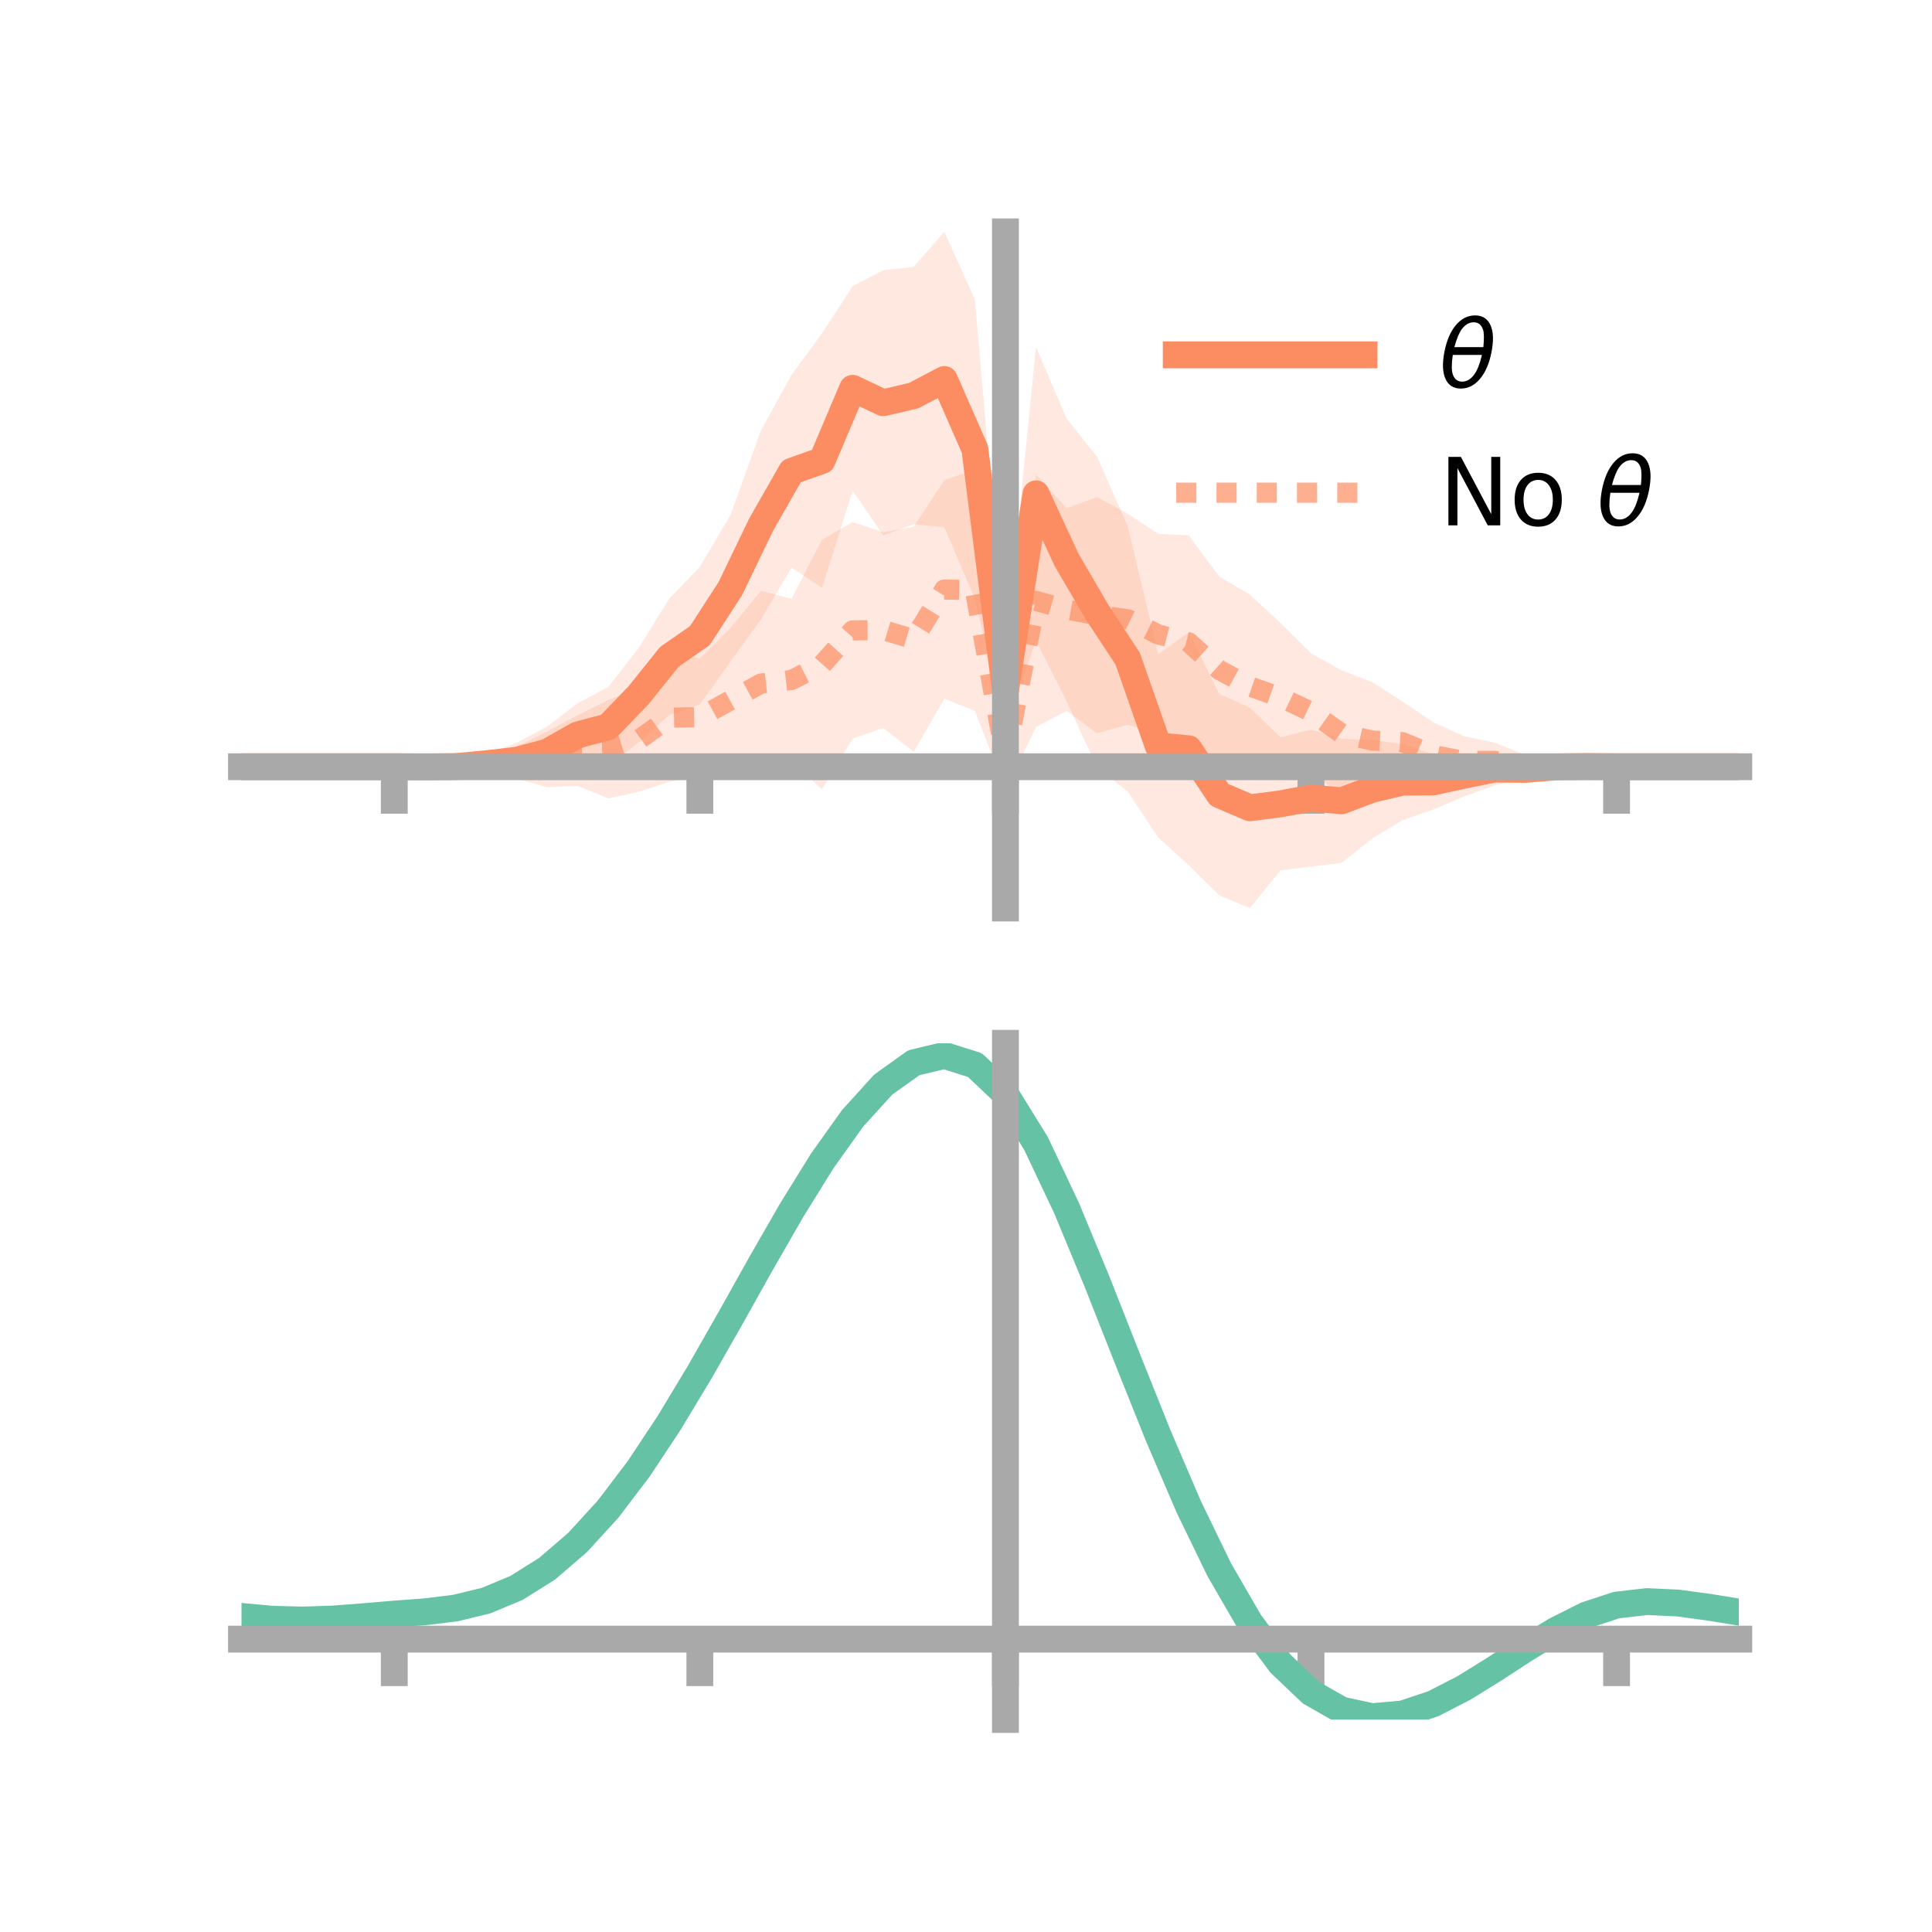 <?xml version="1.0" encoding="utf-8" standalone="no"?>
<!DOCTYPE svg PUBLIC "-//W3C//DTD SVG 1.1//EN"
  "http://www.w3.org/Graphics/SVG/1.1/DTD/svg11.dtd">
<!-- Created with matplotlib (https://matplotlib.org/) -->
<svg height="144pt" version="1.1" viewBox="0 0 144 144" width="144pt" xmlns="http://www.w3.org/2000/svg" xmlns:xlink="http://www.w3.org/1999/xlink">
 <defs>
  <style type="text/css">*{stroke-linecap:butt;stroke-linejoin:round;}</style>
 </defs>
 <g id="figure_1">
  <g id="patch_1">
   <path d="M 0 144 
L 144 144 
L 144 0 
L 0 0 
z
" style="fill:none;"/>
  </g>
  <g id="axes_1">
   <g id="patch_2">
    <path d="M 18 67.68 
L 129.6 67.68 
L 129.6 17.28 
L 18 17.28 
z
" style="fill:none;"/>
   </g>
   <g id="PolyCollection_1">
    <path clip-path="url(#paa2add63e2)" d="M 18 57.148 
L 18 57.148 
L 20.278 57.148 
L 22.555 57.148 
L 24.833 57.148 
L 27.11 57.148 
L 29.388 57.148 
L 31.665 57.098 
L 33.943 56.773 
L 36.22 56.221 
L 38.498 55.368 
L 40.776 54.16 
L 43.053 52.413 
L 45.331 51.207 
L 47.608 48.29 
L 49.886 44.623 
L 52.163 42.243 
L 54.441 38.406 
L 56.718 32.086 
L 58.996 27.949 
L 61.273 24.844 
L 63.551 21.328 
L 65.829 20.141 
L 68.106 19.891 
L 70.384 17.28 
L 72.661 22.324 
L 74.939 48.625 
L 77.216 25.873 
L 79.494 31.195 
L 81.771 34.048 
L 84.049 39.198 
L 86.327 48.769 
L 88.604 47.129 
L 90.882 51.725 
L 93.159 52.739 
L 95.437 54.951 
L 97.714 54.383 
L 99.992 55.066 
L 102.269 55.154 
L 104.547 55.464 
L 106.824 56.224 
L 109.102 56.197 
L 111.38 56.105 
L 113.657 56.706 
L 115.935 56.8 
L 118.212 57.046 
L 120.49 57.148 
L 122.767 57.148 
L 125.045 57.148 
L 127.322 57.148 
L 129.6 57.148 
L 129.6 57.148 
L 129.6 57.148 
L 127.322 57.148 
L 125.045 57.148 
L 122.767 57.148 
L 120.49 57.148 
L 118.212 57.221 
L 115.935 57.523 
L 113.657 57.987 
L 111.38 58.542 
L 109.102 59.369 
L 106.824 60.342 
L 104.547 61.126 
L 102.269 62.503 
L 99.992 64.31 
L 97.714 64.592 
L 95.437 64.876 
L 93.159 67.68 
L 90.882 66.74 
L 88.604 64.487 
L 86.327 62.424 
L 84.049 58.986 
L 81.771 57.198 
L 79.494 52.255 
L 77.216 47.742 
L 74.939 54.305 
L 72.661 44.632 
L 70.384 39.292 
L 68.106 39.08 
L 65.829 39.9 
L 63.551 36.559 
L 61.273 43.8 
L 58.996 42.313 
L 56.718 46.173 
L 54.441 49.315 
L 52.163 52.513 
L 49.886 53.292 
L 47.608 55.314 
L 45.331 57.134 
L 43.053 57.146 
L 40.776 57.975 
L 38.498 57.968 
L 36.22 57.63 
L 33.943 57.507 
L 31.665 57.235 
L 29.388 57.148 
L 27.11 57.148 
L 24.833 57.148 
L 22.555 57.148 
L 20.278 57.148 
L 18 57.148 
z
" style="fill:#fc8d62;fill-opacity:0.2;"/>
   </g>
   <g id="PolyCollection_2">
    <path clip-path="url(#paa2add63e2)" d="M 18 57.148 
L 18 57.148 
L 20.278 57.148 
L 22.555 57.148 
L 24.833 57.148 
L 27.11 57.148 
L 29.388 57.148 
L 31.665 57.101 
L 33.943 56.775 
L 36.22 56.143 
L 38.498 55.644 
L 40.776 54.54 
L 43.053 53.31 
L 45.331 52.183 
L 47.608 51.266 
L 49.886 48.71 
L 52.163 49.076 
L 54.441 46.814 
L 56.718 44.042 
L 58.996 44.625 
L 61.273 40.225 
L 63.551 38.914 
L 65.829 39.67 
L 68.106 39.256 
L 70.384 35.794 
L 72.661 34.997 
L 74.939 54.101 
L 77.216 35.376 
L 79.494 37.872 
L 81.771 37.056 
L 84.049 38.286 
L 86.327 39.79 
L 88.604 39.904 
L 90.882 42.986 
L 93.159 44.314 
L 95.437 46.428 
L 97.714 48.693 
L 99.992 49.964 
L 102.269 50.829 
L 104.547 52.302 
L 106.824 53.832 
L 109.102 54.866 
L 111.38 55.343 
L 113.657 56.252 
L 115.935 56.611 
L 118.212 57.112 
L 120.49 57.148 
L 122.767 57.148 
L 125.045 57.148 
L 127.322 57.148 
L 129.6 57.148 
L 129.6 57.148 
L 129.6 57.148 
L 127.322 57.148 
L 125.045 57.148 
L 122.767 57.148 
L 120.49 57.148 
L 118.212 57.215 
L 115.935 57.529 
L 113.657 57.892 
L 111.38 58.072 
L 109.102 58.568 
L 106.824 58.722 
L 104.547 58.341 
L 102.269 59.564 
L 99.992 59.39 
L 97.714 57.416 
L 95.437 57.512 
L 93.159 58.016 
L 90.882 56.89 
L 88.604 55.852 
L 86.327 54.784 
L 84.049 54.015 
L 81.771 54.648 
L 79.494 52.989 
L 77.216 54.189 
L 74.939 58.883 
L 72.661 52.976 
L 70.384 52.083 
L 68.106 56.028 
L 65.829 54.258 
L 63.551 55.053 
L 61.273 58.84 
L 58.996 56.742 
L 56.718 57.852 
L 54.441 57.587 
L 52.163 57.83 
L 49.886 58.276 
L 47.608 59.015 
L 45.331 59.506 
L 43.053 58.579 
L 40.776 58.678 
L 38.498 58.033 
L 36.22 57.806 
L 33.943 57.619 
L 31.665 57.18 
L 29.388 57.148 
L 27.11 57.148 
L 24.833 57.148 
L 22.555 57.148 
L 20.278 57.148 
L 18 57.148 
z
" style="fill:#fc8d62;fill-opacity:0.2;"/>
   </g>
   <g id="matplotlib.axis_1">
    <g id="xtick_1">
     <g id="line2d_1">
      <defs>
       <path d="M 0 0 
L 0 3.5 
" id="mb90fa92bdd" style="stroke:#a9a9a9;stroke-width:2;"/>
      </defs>
      <g>
       <use style="fill:#a9a9a9;stroke:#a9a9a9;stroke-width:2;" x="29.388" xlink:href="#mb90fa92bdd" y="57.148"/>
      </g>
     </g>
    </g>
    <g id="xtick_2">
     <g id="line2d_2">
      <g>
       <use style="fill:#a9a9a9;stroke:#a9a9a9;stroke-width:2;" x="52.163" xlink:href="#mb90fa92bdd" y="57.148"/>
      </g>
     </g>
    </g>
    <g id="xtick_3">
     <g id="line2d_3">
      <g>
       <use style="fill:#a9a9a9;stroke:#a9a9a9;stroke-width:2;" x="74.939" xlink:href="#mb90fa92bdd" y="57.148"/>
      </g>
     </g>
    </g>
    <g id="xtick_4">
     <g id="line2d_4">
      <g>
       <use style="fill:#a9a9a9;stroke:#a9a9a9;stroke-width:2;" x="97.714" xlink:href="#mb90fa92bdd" y="57.148"/>
      </g>
     </g>
    </g>
    <g id="xtick_5">
     <g id="line2d_5">
      <g>
       <use style="fill:#a9a9a9;stroke:#a9a9a9;stroke-width:2;" x="120.49" xlink:href="#mb90fa92bdd" y="57.148"/>
      </g>
     </g>
    </g>
   </g>
   <g id="matplotlib.axis_2"/>
   <g id="line2d_6">
    <path clip-path="url(#paa2add63e2)" d="M 18 57.148 
L 20.278 57.148 
L 22.555 57.148 
L 24.833 57.148 
L 27.11 57.148 
L 29.388 57.148 
L 31.665 57.166 
L 33.943 57.14 
L 36.22 56.926 
L 38.498 56.668 
L 40.776 56.067 
L 43.053 54.779 
L 45.331 54.171 
L 47.608 51.802 
L 49.886 48.958 
L 52.163 47.378 
L 54.441 43.86 
L 56.718 39.129 
L 58.996 35.131 
L 61.273 34.322 
L 63.551 28.943 
L 65.829 30.021 
L 68.106 29.486 
L 70.384 28.286 
L 72.661 33.478 
L 74.939 51.465 
L 77.216 36.808 
L 79.494 41.725 
L 81.771 45.623 
L 84.049 49.092 
L 86.327 55.596 
L 88.604 55.808 
L 90.882 59.233 
L 93.159 60.209 
L 95.437 59.913 
L 97.714 59.487 
L 99.992 59.688 
L 102.269 58.828 
L 104.547 58.295 
L 106.824 58.283 
L 109.102 57.783 
L 111.38 57.323 
L 113.657 57.347 
L 115.935 57.161 
L 118.212 57.134 
L 120.49 57.148 
L 122.767 57.148 
L 125.045 57.148 
L 127.322 57.148 
L 129.6 57.148 
" style="fill:none;stroke:#fc8d62;stroke-linecap:square;stroke-width:2;"/>
   </g>
   <g id="line2d_7">
    <path clip-path="url(#paa2add63e2)" d="M 18 57.148 
L 20.278 57.148 
L 22.555 57.148 
L 24.833 57.148 
L 27.11 57.148 
L 29.388 57.148 
L 31.665 57.141 
L 33.943 57.197 
L 36.22 56.974 
L 38.498 56.838 
L 40.776 56.609 
L 43.053 55.944 
L 45.331 55.844 
L 47.608 55.14 
L 49.886 53.493 
L 52.163 53.453 
L 54.441 52.201 
L 56.718 50.947 
L 58.996 50.684 
L 61.273 49.532 
L 63.551 46.984 
L 65.829 46.964 
L 68.106 47.642 
L 70.384 43.939 
L 72.661 43.987 
L 74.939 56.492 
L 77.216 44.782 
L 79.494 45.431 
L 81.771 45.852 
L 84.049 46.15 
L 86.327 47.287 
L 88.604 47.878 
L 90.882 49.938 
L 93.159 51.165 
L 95.437 51.97 
L 97.714 53.054 
L 99.992 54.677 
L 102.269 55.197 
L 104.547 55.321 
L 106.824 56.277 
L 109.102 56.717 
L 111.38 56.707 
L 113.657 57.072 
L 115.935 57.07 
L 118.212 57.163 
L 120.49 57.148 
L 122.767 57.148 
L 125.045 57.148 
L 127.322 57.148 
L 129.6 57.148 
" style="fill:none;stroke:#fc8d62;stroke-dasharray:1.5,1.5;stroke-dashoffset:0;stroke-opacity:0.7;stroke-width:1.5;"/>
   </g>
   <g id="patch_3">
    <path d="M 74.939 67.68 
L 74.939 17.28 
" style="fill:none;stroke:#a9a9a9;stroke-linecap:square;stroke-linejoin:miter;stroke-width:2;"/>
   </g>
   <g id="patch_4">
    <path d="M 129.6 67.68 
L 129.6 17.28 
" style="fill:none;"/>
   </g>
   <g id="patch_5">
    <path d="M 18 57.148 
L 129.6 57.148 
" style="fill:none;stroke:#a9a9a9;stroke-linecap:square;stroke-linejoin:miter;stroke-width:2;"/>
   </g>
   <g id="patch_6">
    <path d="M 18 17.28 
L 129.6 17.28 
" style="fill:none;"/>
   </g>
   <g id="legend_1">
    <g id="line2d_8">
     <path d="M 87.67 26.449 
L 101.67 26.449 
" style="fill:none;stroke:#fc8d62;stroke-linecap:square;stroke-width:2;"/>
    </g>
    <g id="line2d_9"/>
    <g id="text_1">
     <!-- $\theta$ -->
     <g transform="translate(107.27 28.899)scale(0.07 -0.07)">
      <defs>
       <path d="M 45.516 34.672 
L 14.453 34.672 
Q 12.359 20.062 14.5 13.875 
Q 17.188 6.25 24.469 6.25 
Q 31.781 6.25 37.359 13.922 
Q 42.234 20.656 45.516 34.672 
z
M 47.016 42.969 
Q 48.344 56.844 46.625 61.719 
Q 43.953 69.438 36.766 69.438 
Q 29.297 69.438 23.828 61.812 
Q 19.531 55.672 16.156 42.969 
z
M 38.188 76.766 
Q 49.906 76.766 54.594 66.406 
Q 59.281 56.109 55.719 37.844 
Q 52.203 19.625 43.453 9.281 
Q 34.766 -1.125 23.047 -1.125 
Q 11.281 -1.125 6.641 9.281 
Q 2 19.625 5.516 37.844 
Q 9.078 56.109 17.719 66.406 
Q 26.422 76.766 38.188 76.766 
z
" id="DejaVuSans-Oblique-952"/>
      </defs>
      <use transform="translate(0 0.234)" xlink:href="#DejaVuSans-Oblique-952"/>
     </g>
    </g>
    <g id="line2d_10">
     <path d="M 87.67 36.724 
L 101.67 36.724 
" style="fill:none;stroke:#fc8d62;stroke-dasharray:1.5,1.5;stroke-dashoffset:0;stroke-opacity:0.7;stroke-width:1.5;"/>
    </g>
    <g id="line2d_11"/>
    <g id="text_2">
     <!-- No $\theta$ -->
     <g transform="translate(107.27 39.174)scale(0.07 -0.07)">
      <defs>
       <path d="M 9.812 72.906 
L 23.094 72.906 
L 55.422 11.922 
L 55.422 72.906 
L 64.984 72.906 
L 64.984 0 
L 51.703 0 
L 19.391 60.984 
L 19.391 0 
L 9.812 0 
z
" id="DejaVuSans-78"/>
       <path d="M 30.609 48.391 
Q 23.391 48.391 19.188 42.75 
Q 14.984 37.109 14.984 27.297 
Q 14.984 17.484 19.156 11.844 
Q 23.344 6.203 30.609 6.203 
Q 37.797 6.203 41.984 11.859 
Q 46.188 17.531 46.188 27.297 
Q 46.188 37.016 41.984 42.703 
Q 37.797 48.391 30.609 48.391 
z
M 30.609 56 
Q 42.328 56 49.016 48.375 
Q 55.719 40.766 55.719 27.297 
Q 55.719 13.875 49.016 6.219 
Q 42.328 -1.422 30.609 -1.422 
Q 18.844 -1.422 12.172 6.219 
Q 5.516 13.875 5.516 27.297 
Q 5.516 40.766 12.172 48.375 
Q 18.844 56 30.609 56 
z
" id="DejaVuSans-111"/>
       <path id="DejaVuSans-32"/>
      </defs>
      <use transform="translate(0 0.234)" xlink:href="#DejaVuSans-78"/>
      <use transform="translate(74.805 0.234)" xlink:href="#DejaVuSans-111"/>
      <use transform="translate(135.986 0.234)" xlink:href="#DejaVuSans-32"/>
      <use transform="translate(167.773 0.234)" xlink:href="#DejaVuSans-Oblique-952"/>
     </g>
    </g>
   </g>
  </g>
  <g id="axes_2">
   <g id="patch_7">
    <path d="M 18 128.16 
L 129.6 128.16 
L 129.6 77.76 
L 18 77.76 
z
" style="fill:none;"/>
   </g>
   <g id="PolyCollection_3">
    <path clip-path="url(#pa9e7af56f5)" d="M 18 120.518 
L 18 120.438 
L 20.278 120.656 
L 22.555 120.719 
L 24.833 120.635 
L 27.11 120.453 
L 29.388 120.25 
L 31.665 120.077 
L 33.943 119.792 
L 36.22 119.234 
L 38.498 118.276 
L 40.776 116.825 
L 43.053 114.831 
L 45.331 112.284 
L 47.608 109.218 
L 49.886 105.7 
L 52.163 101.832 
L 54.441 97.742 
L 56.718 93.586 
L 58.996 89.537 
L 61.273 85.785 
L 63.551 82.53 
L 65.829 79.973 
L 68.106 78.317 
L 70.384 77.76 
L 72.661 78.491 
L 74.939 80.679 
L 77.216 84.413 
L 79.494 89.293 
L 81.771 94.871 
L 84.049 100.729 
L 86.327 106.502 
L 88.604 111.891 
L 90.882 116.659 
L 93.159 120.644 
L 95.437 123.748 
L 97.714 125.94 
L 99.992 127.246 
L 102.269 127.745 
L 104.547 127.549 
L 106.824 126.799 
L 109.102 125.648 
L 111.38 124.261 
L 113.657 122.801 
L 115.935 121.427 
L 118.212 120.294 
L 120.49 119.551 
L 122.767 119.294 
L 125.045 119.406 
L 127.322 119.722 
L 129.6 120.103 
L 129.6 120.207 
L 129.6 120.207 
L 127.322 119.85 
L 125.045 119.553 
L 122.767 119.452 
L 120.49 119.714 
L 118.212 120.468 
L 115.935 121.629 
L 113.657 123.046 
L 111.38 124.556 
L 109.102 125.989 
L 106.824 127.176 
L 104.547 127.95 
L 102.269 128.16 
L 99.992 127.673 
L 97.714 126.389 
L 95.437 124.245 
L 93.159 121.224 
L 90.882 117.356 
L 88.604 112.732 
L 86.327 107.505 
L 84.049 101.9 
L 81.771 96.207 
L 79.494 90.781 
L 77.216 86.031 
L 74.939 82.398 
L 72.661 80.274 
L 70.384 79.567 
L 68.106 80.108 
L 65.829 81.708 
L 63.551 84.172 
L 61.273 87.304 
L 58.996 90.905 
L 56.718 94.786 
L 54.441 98.764 
L 52.163 102.673 
L 49.886 106.369 
L 47.608 109.729 
L 45.331 112.66 
L 43.053 115.101 
L 40.776 117.024 
L 38.498 118.435 
L 36.22 119.374 
L 33.943 119.92 
L 31.665 120.195 
L 29.388 120.357 
L 27.11 120.544 
L 24.833 120.708 
L 22.555 120.779 
L 20.278 120.718 
L 18 120.518 
z
" style="fill:#66c2a5;fill-opacity:0.2;"/>
   </g>
   <g id="matplotlib.axis_3">
    <g id="xtick_6">
     <g id="line2d_12">
      <g>
       <use style="fill:#a9a9a9;stroke:#a9a9a9;stroke-width:2;" x="29.388" xlink:href="#mb90fa92bdd" y="122.171"/>
      </g>
     </g>
    </g>
    <g id="xtick_7">
     <g id="line2d_13">
      <g>
       <use style="fill:#a9a9a9;stroke:#a9a9a9;stroke-width:2;" x="52.163" xlink:href="#mb90fa92bdd" y="122.171"/>
      </g>
     </g>
    </g>
    <g id="xtick_8">
     <g id="line2d_14">
      <g>
       <use style="fill:#a9a9a9;stroke:#a9a9a9;stroke-width:2;" x="74.939" xlink:href="#mb90fa92bdd" y="122.171"/>
      </g>
     </g>
    </g>
    <g id="xtick_9">
     <g id="line2d_15">
      <g>
       <use style="fill:#a9a9a9;stroke:#a9a9a9;stroke-width:2;" x="97.714" xlink:href="#mb90fa92bdd" y="122.171"/>
      </g>
     </g>
    </g>
    <g id="xtick_10">
     <g id="line2d_16">
      <g>
       <use style="fill:#a9a9a9;stroke:#a9a9a9;stroke-width:2;" x="120.49" xlink:href="#mb90fa92bdd" y="122.171"/>
      </g>
     </g>
    </g>
   </g>
   <g id="matplotlib.axis_4"/>
   <g id="line2d_17">
    <path clip-path="url(#pa9e7af56f5)" d="M 18 120.478 
L 20.278 120.687 
L 22.555 120.749 
L 24.833 120.672 
L 27.11 120.498 
L 29.388 120.304 
L 31.665 120.136 
L 33.943 119.856 
L 36.22 119.304 
L 38.498 118.355 
L 40.776 116.925 
L 43.053 114.966 
L 45.331 112.472 
L 47.608 109.473 
L 49.886 106.034 
L 52.163 102.253 
L 54.441 98.253 
L 56.718 94.186 
L 58.996 90.221 
L 61.273 86.545 
L 63.551 83.351 
L 65.829 80.84 
L 68.106 79.212 
L 70.384 78.664 
L 72.661 79.382 
L 74.939 81.538 
L 77.216 85.222 
L 79.494 90.037 
L 81.771 95.539 
L 84.049 101.314 
L 86.327 107.004 
L 88.604 112.311 
L 90.882 117.008 
L 93.159 120.934 
L 95.437 123.997 
L 97.714 126.164 
L 99.992 127.46 
L 102.269 127.952 
L 104.547 127.75 
L 106.824 126.987 
L 109.102 125.819 
L 111.38 124.408 
L 113.657 122.923 
L 115.935 121.528 
L 118.212 120.381 
L 120.49 119.633 
L 122.767 119.373 
L 125.045 119.479 
L 127.322 119.786 
L 129.6 120.155 
" style="fill:none;stroke:#66c2a5;stroke-linecap:square;stroke-width:2;"/>
   </g>
   <g id="patch_8">
    <path d="M 74.939 128.16 
L 74.939 77.76 
" style="fill:none;stroke:#a9a9a9;stroke-linecap:square;stroke-linejoin:miter;stroke-width:2;"/>
   </g>
   <g id="patch_9">
    <path d="M 129.6 128.16 
L 129.6 77.76 
" style="fill:none;"/>
   </g>
   <g id="patch_10">
    <path d="M 18 122.171 
L 129.6 122.171 
" style="fill:none;stroke:#a9a9a9;stroke-linecap:square;stroke-linejoin:miter;stroke-width:2;"/>
   </g>
   <g id="patch_11">
    <path d="M 18 77.76 
L 129.6 77.76 
" style="fill:none;"/>
   </g>
  </g>
 </g>
 <defs>
  <clipPath id="paa2add63e2">
   <rect height="50.4" width="111.6" x="18" y="17.28"/>
  </clipPath>
  <clipPath id="pa9e7af56f5">
   <rect height="50.4" width="111.6" x="18" y="77.76"/>
  </clipPath>
 </defs>
</svg>
